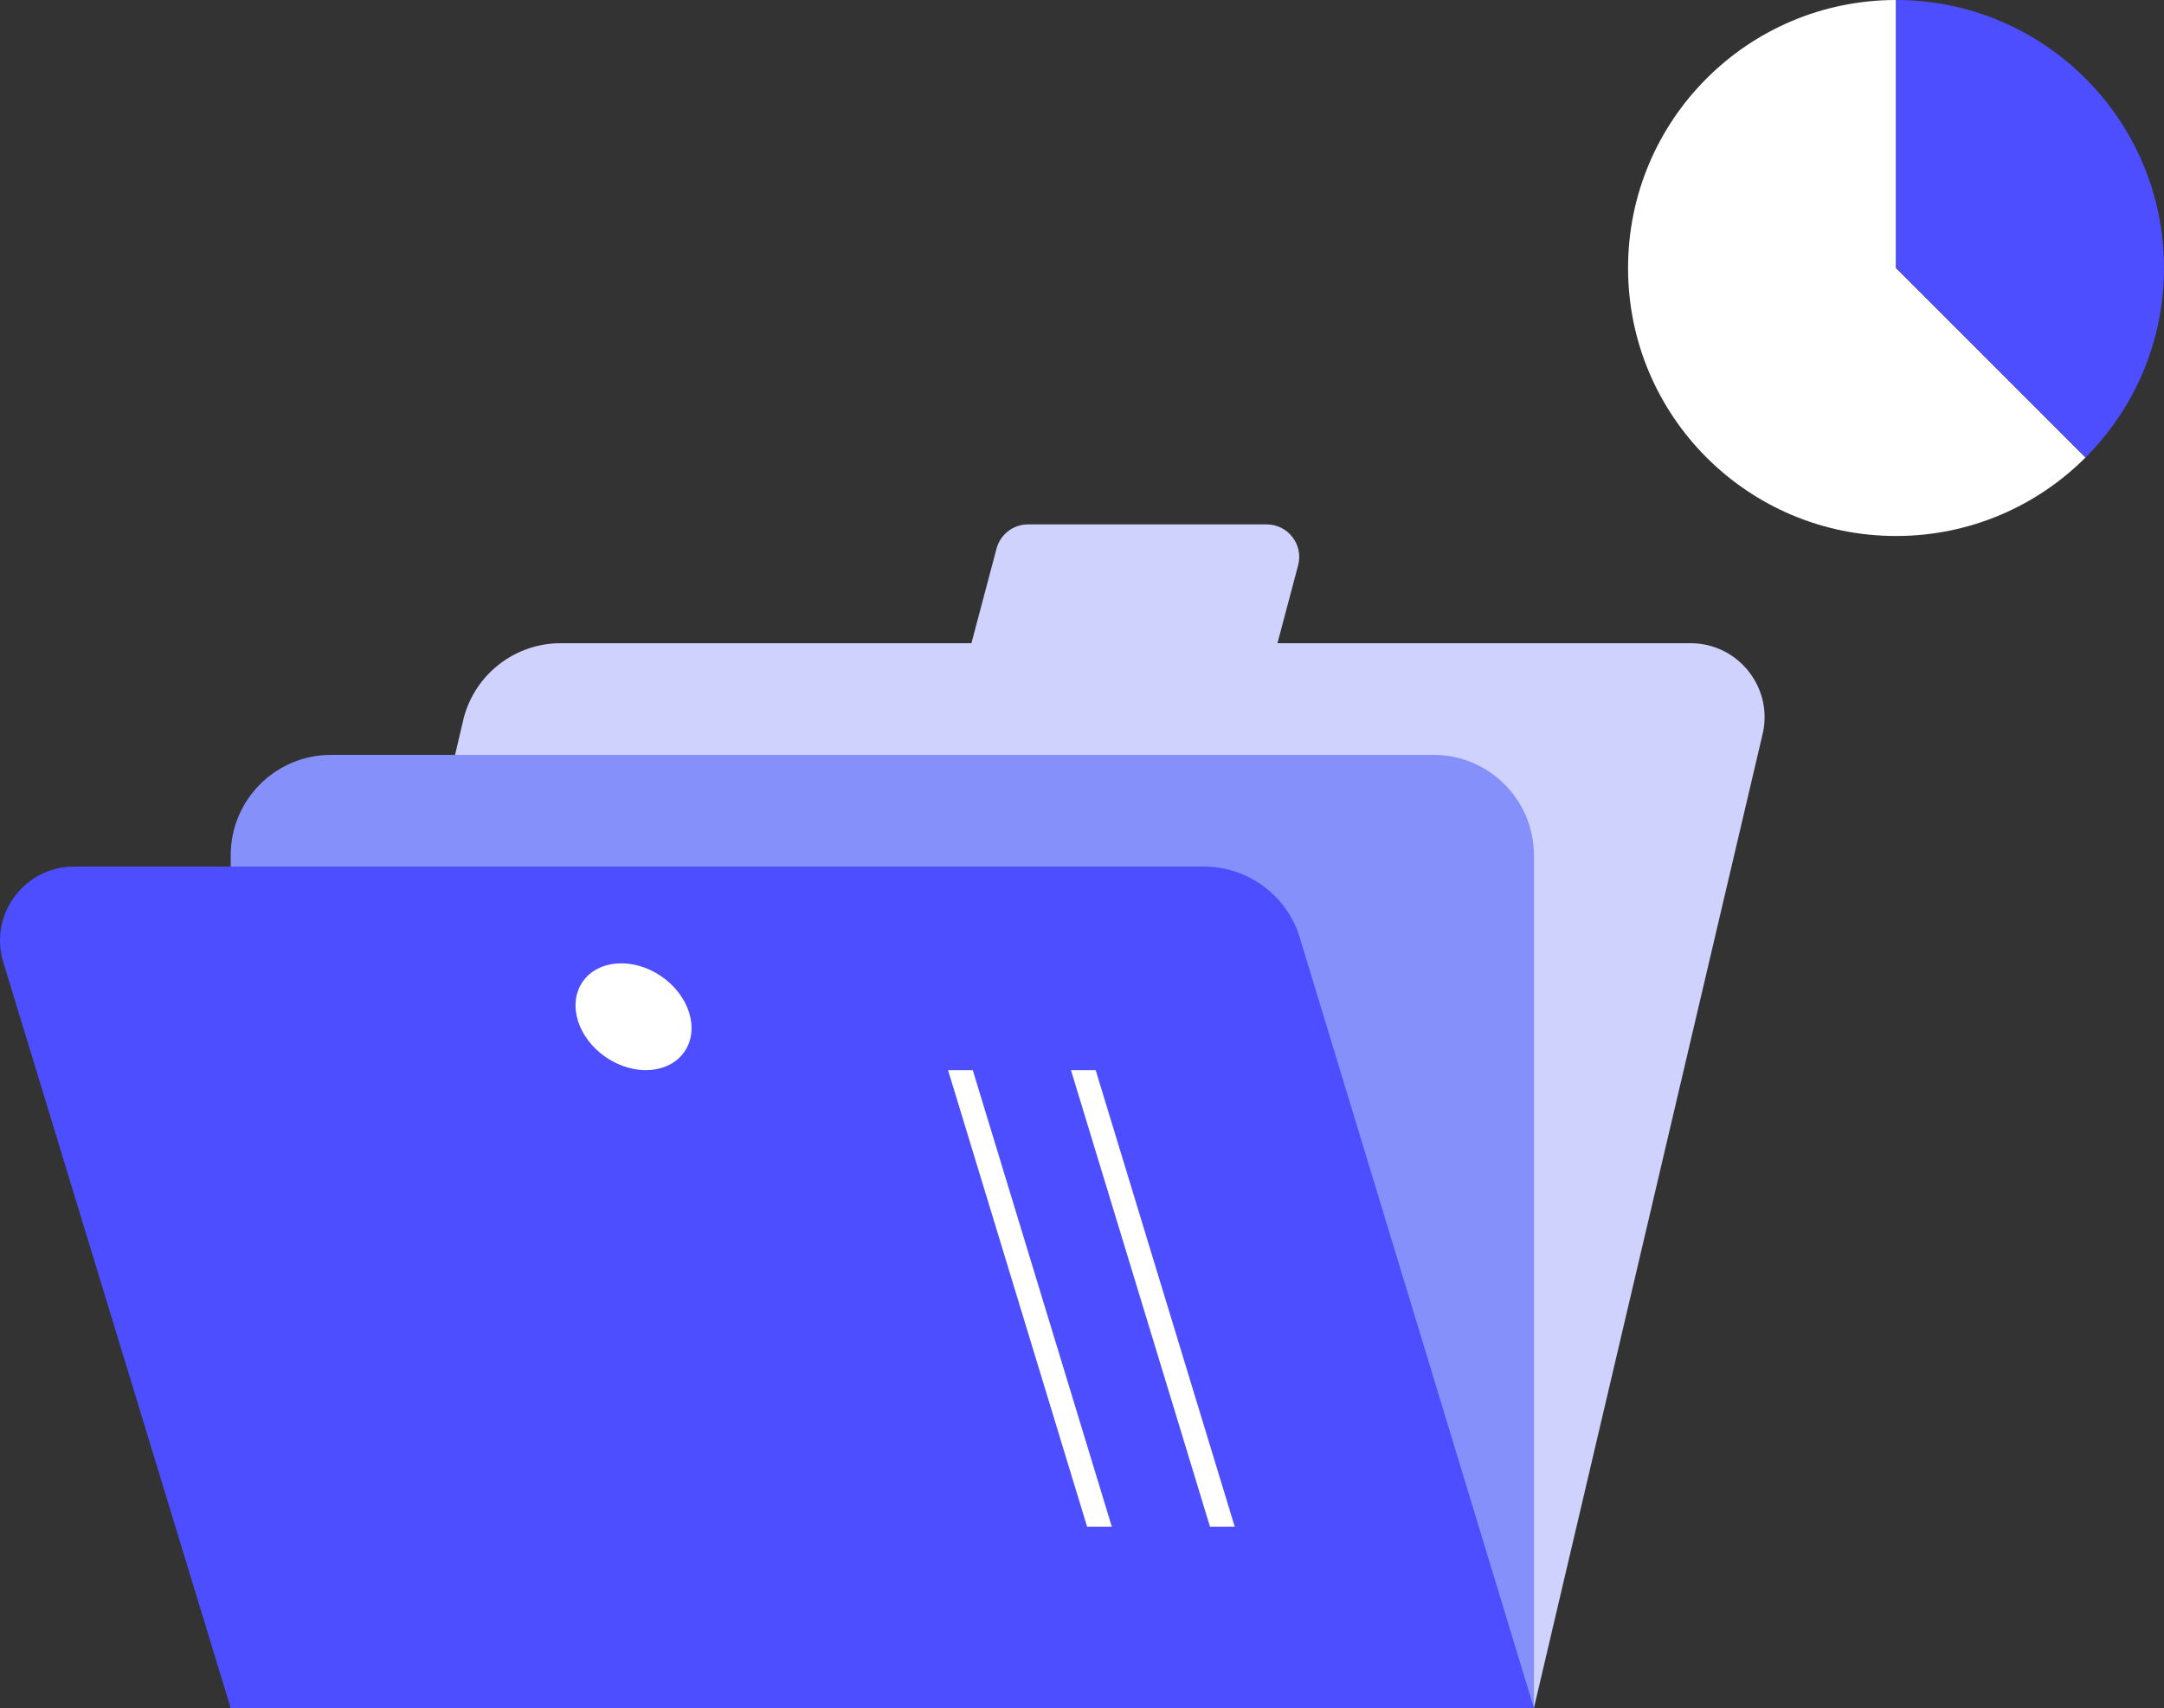 <?xml version="1.0" encoding="utf-8"?>
<!-- Generator: Adobe Illustrator 15.1.0, SVG Export Plug-In . SVG Version: 6.00 Build 0)  -->
<!DOCTYPE svg PUBLIC "-//W3C//DTD SVG 1.1//EN" "http://www.w3.org/Graphics/SVG/1.1/DTD/svg11.dtd">
<svg version="1.1" id="Layer_1" xmlns="http://www.w3.org/2000/svg" xmlns:xlink="http://www.w3.org/1999/xlink" x="0px" y="0px"
	 width="193.812px" height="152.963px" viewBox="0 0 193.812 152.963" enable-background="new 0 0 193.812 152.963"
	 xml:space="preserve">
<rect x="0" y="0" width="193.812" height="152.963" fill="#333333" stroke="none"/>
<g>
	<defs>
		<rect id="SVGID_1_" width="193.812" height="152.963"/>
	</defs>
	<clipPath id="SVGID_2_">
		<use xlink:href="#SVGID_1_"  overflow="visible"/>
	</clipPath>
	<path clip-path="url(#SVGID_2_)" fill="#CFD2FC" d="M151.405,57.601h-36.993l1.851-6.979c0.491-1.848-0.903-3.66-2.816-3.66H92.067
		c-1.321,0-2.477,0.889-2.816,2.166l-2.248,8.473H50.22c-4.075,0-7.639,2.742-8.684,6.68l-20.874,88.682H137.38l20.436-87.029
		C158.933,61.725,155.76,57.601,151.405,57.601"/>
	<path clip-path="url(#SVGID_2_)" fill="#8690FA" d="M137.38,152.963H20.662V76.586c0-4.962,4.022-8.984,8.983-8.984h98.751
		c4.962,0,8.984,4.022,8.984,8.984V152.963z"/>
	<path clip-path="url(#SVGID_2_)" fill="#4C4EFF" d="M137.38,152.963H20.662L0.226,85.935c-1.117-4.208,2.056-8.332,6.41-8.332
		h101.186c4.074,0,7.64,2.741,8.684,6.68L137.38,152.963z"/>
	<path clip-path="url(#SVGID_2_)" fill="#FFFFFF" d="M169.812,0c-13.255,0-24,10.745-24,24s10.745,24,24,24
		c6.627,0,12.627-2.686,16.971-7.029L169.812,24V0z"/>
	<path clip-path="url(#SVGID_2_)" fill="#4C4EFF" d="M169.812,0v24l16.971,16.971c4.344-4.344,7.029-10.344,7.029-16.971
		C193.812,10.745,183.066,0,169.812,0"/>
	<polygon clip-path="url(#SVGID_2_)" fill="#FFFFFF" points="98.131,95.835 95.917,95.835 108.373,136.73 110.587,136.73 	"/>
	<polygon clip-path="url(#SVGID_2_)" fill="#FFFFFF" points="87.124,95.835 84.91,95.835 97.366,136.73 99.58,136.73 	"/>
	<path clip-path="url(#SVGID_2_)" fill="#FFFFFF" d="M61.31,94.17c-1.368,2.003-4.521,2.23-7.044,0.508
		c-2.523-1.723-3.46-4.742-2.092-6.745c1.367-2.003,4.521-2.23,7.044-0.509C61.74,89.147,62.677,92.167,61.31,94.17"/>
</g>
</svg>

